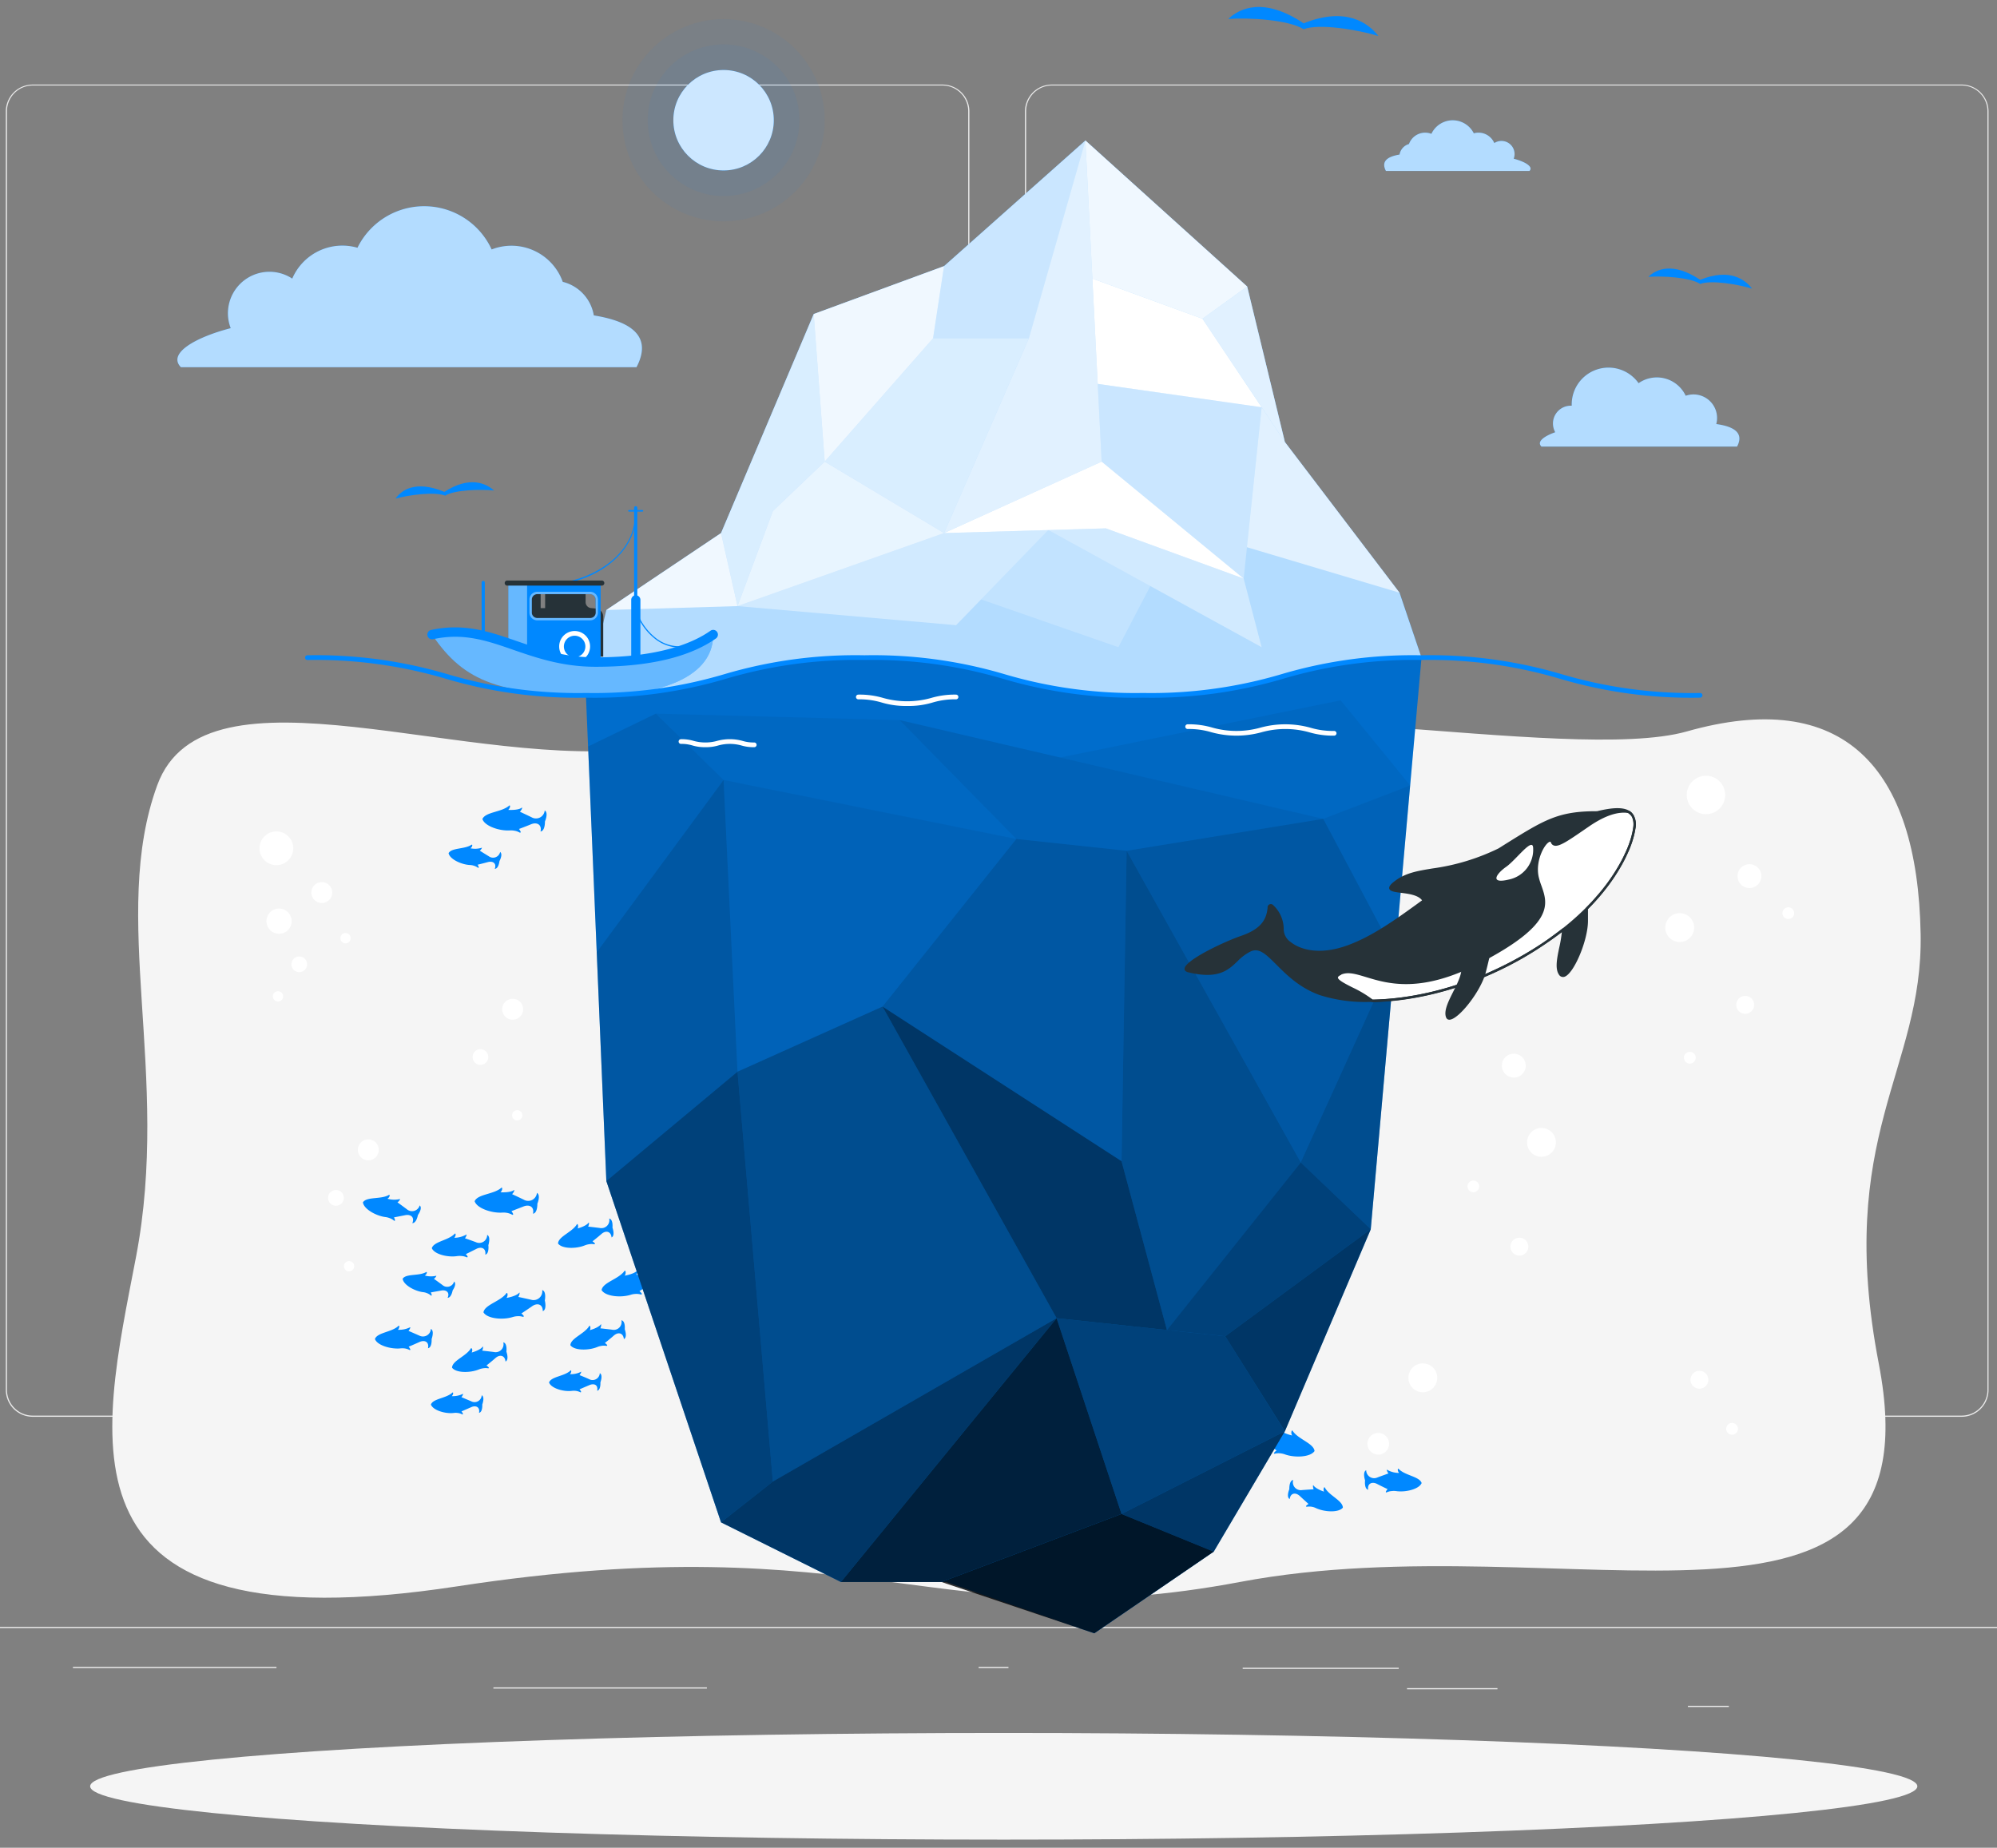 <?xml version="1.0" encoding="utf-8"?>
<svg viewBox="36.977 37.049 423.82 392.229" xmlns="http://www.w3.org/2000/svg">
  <rect x="36.977" y="37.049" width="423.82" height="392.229" fill="#808080" stroke="none"/>
  <g id="freepik--background-complete--inject-2">
    <rect y="382.4" width="500" height="0.25" style="fill:#ebebeb"/>
    <rect x="300.71" y="391.07" width="33.12" height="0.25" style="fill:#ebebeb"/>
    <rect x="395.2" y="399.15" width="8.69" height="0.25" style="fill:#ebebeb"/>
    <rect x="335.59" y="395.4" width="19.19" height="0.25" style="fill:#ebebeb"/>
    <rect x="52.46" y="390.89" width="43.19" height="0.25" style="fill:#ebebeb"/>
    <rect x="244.67" y="390.89" width="6.33" height="0.25" style="fill:#ebebeb"/>
    <rect x="141.69" y="395.24" width="45.31" height="0.25" style="fill:#ebebeb"/>
    <path d="M237,337.8H43.91a5.71,5.71,0,0,1-5.7-5.71V60.66A5.71,5.71,0,0,1,43.91,55H237a5.71,5.71,0,0,1,5.71,5.71V332.09A5.71,5.71,0,0,1,237,337.8ZM43.91,55.2a5.46,5.46,0,0,0-5.45,5.46V332.09a5.46,5.46,0,0,0,5.45,5.46H237a5.47,5.47,0,0,0,5.46-5.46V60.66A5.47,5.47,0,0,0,237,55.2Z" style="fill:#ebebeb"/>
    <path d="M453.31,337.8H260.21a5.72,5.72,0,0,1-5.71-5.71V60.66A5.72,5.72,0,0,1,260.21,55h193.1A5.71,5.71,0,0,1,459,60.66V332.09A5.71,5.71,0,0,1,453.31,337.8ZM260.21,55.2a5.47,5.47,0,0,0-5.46,5.46V332.09a5.47,5.47,0,0,0,5.46,5.46h193.1a5.47,5.47,0,0,0,5.46-5.46V60.66a5.47,5.47,0,0,0-5.46-5.46Z" style="fill:#ebebeb"/>
    <path d="M174.91,195.73c-38.13,5.49-94.41-19.78-104.56,8s2.9,61.47-4.51,100.16-19,83.25,68.18,69.9,102.26,11.12,166.14-.93c69.44-13.1,148.6,21.39,135.55-46.32-9.34-48.46,9.41-62.21,8.88-91.21-.64-35.65-16.54-52.41-49.67-43-24.88,7-104.81-10.49-127,2.29S208.21,190.94,174.91,195.73Z" style="fill:#f5f5f5"/>
    <path d="M99.21,217.07a3.58,3.58,0,1,1-3.61-3.53A3.57,3.57,0,0,1,99.21,217.07Z" style="fill:#fff"/>
    <circle cx="105.27" cy="226.52" r="2.22" style="fill:#fff"/>
    <path d="M148,251.27a2.22,2.22,0,1,1-2.25-2.2A2.22,2.22,0,0,1,148,251.27Z" style="fill:#fff"/>
    <circle cx="96.2" cy="232.59" r="2.68" transform="translate(-89.4 62.58) rotate(-25.04)" style="fill:#fff"/>
    <path d="M102.05,242.32a1.66,1.66,0,1,1-1-2.13A1.66,1.66,0,0,1,102.05,242.32Z" style="fill:#fff"/>
    <path d="M140.5,262a1.66,1.66,0,1,1-1-2.13A1.65,1.65,0,0,1,140.5,262Z" style="fill:#fff"/>
    <path d="M342,329.47a3.06,3.06,0,1,1-3.09-3A3.06,3.06,0,0,1,342,329.47Z" style="fill:#fff"/>
    <path d="M331.65,344.3a2.3,2.3,0,1,1-1.38-2.93A2.3,2.3,0,0,1,331.65,344.3Z" style="fill:#fff"/>
    <path d="M117.36,281.12a2.22,2.22,0,1,1-2.25-2.2A2.22,2.22,0,0,1,117.36,281.12Z" style="fill:#fff"/>
    <path d="M109.84,291.9a1.67,1.67,0,1,1-1-2.14A1.66,1.66,0,0,1,109.84,291.9Z" style="fill:#fff"/>
    <path d="M97,248.93a1.09,1.09,0,1,1-.65-1.4A1.1,1.1,0,0,1,97,248.93Z" style="fill:#fff"/>
    <path d="M111.33,236.58a1.07,1.07,0,0,1-1.39.65,1.09,1.09,0,1,1,1.39-.65Z" style="fill:#fff"/>
    <circle cx="399.03" cy="205.8" r="4.08" style="fill:#fff"/>
    <path d="M410.79,223a2.53,2.53,0,1,1-2.56-2.5A2.53,2.53,0,0,1,410.79,223Z" style="fill:#fff"/>
    <path d="M396.34,235a3.06,3.06,0,1,1-1.83-3.92A3.05,3.05,0,0,1,396.34,235Z" style="fill:#fff"/>
    <path d="M409.14,251a1.9,1.9,0,1,1-1.14-2.43A1.9,1.9,0,0,1,409.14,251Z" style="fill:#fff"/>
    <path d="M396.78,262a1.25,1.25,0,1,1-.75-1.6A1.25,1.25,0,0,1,396.78,262Z" style="fill:#fff"/>
    <path d="M417.67,231.31a1.24,1.24,0,0,1-1.59.75,1.24,1.24,0,1,1,1.59-.75Z" style="fill:#fff"/>
    <path d="M355.72,263.29a2.53,2.53,0,1,0,2.5-2.56A2.52,2.52,0,0,0,355.72,263.29Z" style="fill:#fff"/>
    <path d="M361.28,280.69a3.06,3.06,0,1,0,1.74-4A3.07,3.07,0,0,0,361.28,280.69Z" style="fill:#fff"/>
    <path d="M357.66,302.37a1.9,1.9,0,1,0,1.08-2.46A1.89,1.89,0,0,0,357.66,302.37Z" style="fill:#fff"/>
    <circle cx="397.64" cy="329.94" r="1.9" style="fill:#fff"/>
    <path d="M348.51,289.35a1.24,1.24,0,1,0,.7-1.61A1.24,1.24,0,0,0,348.51,289.35Z" style="fill:#fff"/>
    <path d="M403.41,340.81a1.25,1.25,0,1,0,.71-1.62A1.25,1.25,0,0,0,403.41,340.81Z" style="fill:#fff"/>
    <path d="M147.77,274.18a1.09,1.09,0,1,1-.65-1.4A1.09,1.09,0,0,1,147.77,274.18Z" style="fill:#fff"/>
    <path d="M112.14,306a1.09,1.09,0,1,1-2-.74,1.09,1.09,0,0,1,2,.74Z" style="fill:#fff"/>
  </g>
  <g id="freepik--Shadow--inject-2">
    <ellipse id="freepik--path--inject-2" cx="250" cy="416.24" rx="193.89" ry="11.32" style="fill:#f5f5f5"/>
  </g>
  <g id="freepik--Fishes--inject-2">
    <path d="M326.92,349.14a1.69,1.69,0,0,0,2.39,1.54c1.17-.44,2.34-.85,2.34-.85a1.75,1.75,0,0,1-.37-.78.05.05,0,0,1,.08,0,5.18,5.18,0,0,0,2.55.67s-.4-.44-.25-.85a.1.1,0,0,1,.16,0c1.33,1.41,4.43,1.6,4.87,3-.57,1.33-3.48,2-5.42,1.7a3.8,3.8,0,0,0-.95,0,3,3,0,0,0-1.05.27.12.12,0,0,1-.17-.16,2.11,2.11,0,0,1,.37-.52s-1.12-.53-2.23-1.1-2.11-.07-1.9,1.23c-.88-.21-.66-2-.66-2S326.1,349.52,326.92,349.14Z" style="fill:#0088FF"/>
    <path d="M311.43,351.21a1.68,1.68,0,0,0,1.85,2.15c1.25-.1,2.49-.17,2.49-.17a1.68,1.68,0,0,1-.13-.85s.06,0,.08,0c.46.77,2.26,1.35,2.26,1.35a1,1,0,0,1,0-.88.09.09,0,0,1,.16,0c.88,1.72,3.81,2.77,3.83,4.28-.92,1.11-3.9.93-5.68.11a3.24,3.24,0,0,0-.91-.3,3.07,3.07,0,0,0-1.08,0,.13.13,0,0,1-.12-.2,2.19,2.19,0,0,1,.51-.39s-.93-.83-1.84-1.68-2-.67-2.16.64c-.79-.44-.08-2.1-.08-2.1S310.53,351.34,311.43,351.21Z" style="fill:#0088FF"/>
    <path d="M303.75,339.72a1.85,1.85,0,0,0,2.27,2.16c1.36-.24,2.71-.44,2.71-.44a2,2,0,0,1-.24-.92.05.05,0,0,1,.09,0c.59.8,2.63,1.25,2.63,1.25a1.07,1.07,0,0,1-.09-1,.1.1,0,0,1,.18,0c1.15,1.8,4.48,2.65,4.66,4.3-.89,1.33-4.19,1.45-6.23.73a4.16,4.16,0,0,0-1-.24,3.54,3.54,0,0,0-1.19.07.13.13,0,0,1-.15-.21,2.42,2.42,0,0,1,.51-.48s-1.1-.81-2.2-1.65-2.27-.52-2.31.94c-.91-.4-.31-2.3-.31-2.3S302.78,340,303.75,339.72Z" style="fill:#0088FF"/>
    <path d="M126.05,292.93a1.69,1.69,0,0,1-2.72.82c-1-.75-2-1.47-2-1.47a1.68,1.68,0,0,0,.56-.64,0,0,0,0,0-.06-.06,5.17,5.17,0,0,1-2.63-.07s.5-.3.47-.74a.1.1,0,0,0-.15-.07c-1.66,1-4.7.31-5.52,1.58.18,1.43,2.8,2.87,4.75,3.12a3.65,3.65,0,0,1,.92.23,2.94,2.94,0,0,1,.94.54.12.12,0,0,0,.2-.1,2,2,0,0,0-.22-.6L123,295c1.23-.24,2,.51,1.48,1.7.9,0,1.19-1.73,1.19-1.73S126.73,293.51,126.05,292.93Z" style="fill:#0088FF"/>
    <path d="M133.35,309.09a1.52,1.52,0,0,1-2.46.75c-.91-.68-1.83-1.33-1.83-1.33a1.57,1.57,0,0,0,.52-.59s0-.07-.06-.05a4.74,4.74,0,0,1-2.39-.06s.46-.28.43-.67a.09.09,0,0,0-.13-.07c-1.51.9-4.26.29-5,1.43.16,1.3,2.53,2.61,4.3,2.84a3,3,0,0,1,.83.2,2.69,2.69,0,0,1,.85.5.11.11,0,0,0,.19-.1,1.92,1.92,0,0,0-.2-.54l2.22-.4c1.12-.21,1.86.46,1.35,1.54.81,0,1.07-1.57,1.07-1.57S134,309.63,133.35,309.09Z" style="fill:#0088FF"/>
    <path d="M140.37,299.19a1.68,1.68,0,0,1-2.38,1.55c-1.17-.44-2.34-.84-2.34-.84a1.67,1.67,0,0,0,.36-.78,0,0,0,0,0-.07,0,5.22,5.22,0,0,1-2.55.68s.4-.44.25-.85a.1.1,0,0,0-.17,0c-1.32,1.42-4.42,1.62-4.85,3.06.57,1.33,3.49,2,5.43,1.67a4.3,4.3,0,0,1,.95,0,3.06,3.06,0,0,1,1.05.27.13.13,0,0,0,.17-.16,2.32,2.32,0,0,0-.38-.52s1.11-.54,2.23-1.11,2.1-.08,1.9,1.22c.88-.21.65-2,.65-2S141.19,299.57,140.37,299.19Z" style="fill:#0088FF"/>
    <path d="M150.93,290.27a1.86,1.86,0,0,1-2.78,1.45c-1.25-.61-2.49-1.18-2.49-1.18a1.79,1.79,0,0,0,.48-.82s0-.07-.08-.05c-.79.61-2.87.47-2.87.47a1.06,1.06,0,0,0,.36-.9.11.11,0,0,0-.18-.05c-1.6,1.42-5,1.31-5.66,2.85.49,1.52,3.63,2.54,5.79,2.42a4.09,4.09,0,0,1,1.05.05,3.58,3.58,0,0,1,1.13.4.14.14,0,0,0,.2-.16,2.32,2.32,0,0,0-.36-.6l2.57-1c1.29-.51,2.32.13,2,1.54,1-.14.93-2.13.93-2.13S151.79,290.77,150.93,290.27Z" style="fill:#0088FF"/>
    <path d="M152.58,209.09a1.86,1.86,0,0,1-2.78,1.45c-1.24-.6-2.49-1.18-2.49-1.18a1.88,1.88,0,0,0,.49-.81.06.06,0,0,0-.09-.05c-.78.61-2.87.47-2.87.47s.48-.44.36-.9a.1.1,0,0,0-.17,0c-1.6,1.41-5,1.31-5.67,2.84.49,1.52,3.63,2.55,5.79,2.42a4.09,4.09,0,0,1,1,.06,3.35,3.35,0,0,1,1.13.4.14.14,0,0,0,.2-.16,2.18,2.18,0,0,0-.36-.61s1.29-.47,2.57-1,2.33.13,2,1.54c1-.13.94-2.12.94-2.12S153.44,209.59,152.58,209.09Z" style="fill:#0088FF"/>
    <path d="M128.42,319.14a1.68,1.68,0,0,1-2.46,1.42c-1.15-.5-2.29-1-2.29-1a1.66,1.66,0,0,0,.4-.76,0,0,0,0,0-.07,0,5.2,5.2,0,0,1-2.58.53,1,1,0,0,0,.29-.83.1.1,0,0,0-.16,0c-1.39,1.35-4.5,1.38-5,2.79.49,1.36,3.37,2.17,5.32,2a3.86,3.86,0,0,1,1,0,3.19,3.19,0,0,1,1,.32.12.12,0,0,0,.18-.15,2,2,0,0,0-.35-.53s1.14-.48,2.29-1,2.1,0,1.82,1.32c.89-.16.77-1.95.77-1.95S129.22,319.56,128.42,319.14Z" style="fill:#0088FF"/>
    <path d="M139.21,333.23a1.52,1.52,0,0,1-2.23,1.28l-2.08-.88a1.61,1.61,0,0,0,.37-.69,0,0,0,0,0-.07,0,4.79,4.79,0,0,1-2.34.48s.38-.37.26-.75a.09.09,0,0,0-.14,0c-1.27,1.22-4.09,1.25-4.55,2.53.45,1.23,3.06,2,4.83,1.79a3.09,3.09,0,0,1,.86,0,2.6,2.6,0,0,1,.94.29.11.11,0,0,0,.16-.14,1.68,1.68,0,0,0-.31-.48l2.07-.9c1-.46,1.91,0,1.66,1.2.8-.15.69-1.77.69-1.77S139.93,333.61,139.21,333.23Z" style="fill:#0088FF"/>
    <path d="M187.09,293.91a1.53,1.53,0,0,1-1.88,1.76c-1.12-.21-2.23-.39-2.23-.39a1.51,1.51,0,0,0,.2-.75,0,0,0,0,0-.07,0,4.77,4.77,0,0,1-2.17,1,.86.86,0,0,0,.09-.79.08.08,0,0,0-.15,0c-1,1.47-3.69,2.14-3.85,3.5.72,1.09,3.42,1.21,5.11.63a3.4,3.4,0,0,1,.84-.18,2.83,2.83,0,0,1,1,.06.1.1,0,0,0,.12-.16,1.76,1.76,0,0,0-.42-.4s.92-.66,1.82-1.34,1.87-.41,1.89.78c.75-.32.27-1.88.27-1.88S187.88,294.11,187.09,293.91Z" style="fill:#0088FF"/>
    <path d="M143.79,322a1.68,1.68,0,0,1-2,2.05c-1.24-.16-2.48-.29-2.48-.29a1.67,1.67,0,0,0,.18-.84s-.06-.05-.08,0c-.5.75-2.33,1.24-2.33,1.24s.29-.52,0-.88a.1.1,0,0,0-.17,0c-1,1.68-3.93,2.58-4,4.09.86,1.16,3.85,1.13,5.67.39a4.09,4.09,0,0,1,.91-.25,3.3,3.3,0,0,1,1.09,0,.12.12,0,0,0,.12-.19,2,2,0,0,0-.48-.41s1-.78,1.92-1.59,2-.56,2.12.75c.82-.4.19-2.09.19-2.09S144.68,322.17,143.79,322Z" style="fill:#0088FF"/>
    <path d="M152.05,310.9a1.86,1.86,0,0,1-2.38,2.05c-1.35-.31-2.69-.59-2.69-.59a1.82,1.82,0,0,0,.28-.9,0,0,0,0,0-.09,0c-.62.77-2.69,1.11-2.69,1.11s.37-.54.15-1a.1.1,0,0,0-.18,0c-1.24,1.74-4.61,2.42-4.87,4.06.82,1.37,4.11,1.65,6.19,1a4,4,0,0,1,1-.18,3.23,3.23,0,0,1,1.19.13.14.14,0,0,0,.16-.2,2.28,2.28,0,0,0-.49-.51s1.15-.75,2.28-1.54,2.29-.4,2.26,1.05c.93-.35.43-2.27.43-2.27S153,311.19,152.05,310.9Z" style="fill:#0088FF"/>
    <path d="M164.27,328.54a1.53,1.53,0,0,1-2.23,1.29c-1-.46-2.08-.88-2.08-.88a1.57,1.57,0,0,0,.37-.69s0-.06-.07,0a4.67,4.67,0,0,1-2.33.49s.38-.38.26-.76a.09.09,0,0,0-.15,0c-1.26,1.22-4.08,1.25-4.54,2.53.45,1.23,3.06,2,4.83,1.78a3.53,3.53,0,0,1,.86,0,2.88,2.88,0,0,1,.94.29.11.11,0,0,0,.16-.14,1.84,1.84,0,0,0-.32-.48s1-.43,2.08-.89,1.91,0,1.66,1.19c.8-.14.69-1.77.69-1.77S165,328.92,164.27,328.54Z" style="fill:#0088FF"/>
    <path d="M143.12,217.9a1.53,1.53,0,0,1-2.4.92c-1-.61-1.92-1.19-1.92-1.19a1.54,1.54,0,0,0,.47-.62,0,0,0,0,0-.06,0,4.76,4.76,0,0,1-2.39.11s.44-.31.38-.7a.1.1,0,0,0-.14-.06c-1.44,1-4.23.6-4.88,1.8.25,1.28,2.71,2.41,4.49,2.51a3,3,0,0,1,.85.14,2.89,2.89,0,0,1,.88.43.11.11,0,0,0,.18-.11,1.64,1.64,0,0,0-.24-.52s1.1-.27,2.19-.56,1.88.32,1.45,1.43c.82,0,1-1.64,1-1.64S143.77,218.39,143.12,217.9Z" style="fill:#0088FF"/>
    <path d="M168.86,317.31a1.67,1.67,0,0,1-2,2c-1.25-.16-2.48-.29-2.48-.29a1.67,1.67,0,0,0,.18-.84,0,0,0,0,0-.08,0c-.5.75-2.33,1.23-2.33,1.23a1,1,0,0,0,.05-.88.1.1,0,0,0-.17,0c-1,1.68-3.94,2.58-4,4.08.86,1.16,3.85,1.13,5.66.4a3.84,3.84,0,0,1,.92-.26,3,3,0,0,1,1.08,0,.13.13,0,0,0,.13-.2,2,2,0,0,0-.48-.41s1-.78,1.92-1.59,2-.56,2.12.76c.81-.4.19-2.09.19-2.09S169.75,317.48,168.86,317.31Z" style="fill:#0088FF"/>
    <path d="M166.27,295.72a1.69,1.69,0,0,1-2,2c-1.24-.16-2.47-.29-2.47-.29a1.7,1.7,0,0,0,.18-.84,0,0,0,0,0-.09,0c-.5.75-2.32,1.23-2.32,1.23a1,1,0,0,0,0-.88.09.09,0,0,0-.16,0c-1,1.68-3.94,2.58-4,4.08.86,1.16,3.85,1.14,5.67.4a3.69,3.69,0,0,1,.92-.25,3,3,0,0,1,1.08,0,.12.12,0,0,0,.13-.19,2,2,0,0,0-.49-.42s1-.78,1.92-1.58,2-.56,2.13.75c.81-.4.19-2.09.19-2.09S167.15,295.9,166.27,295.72Z" style="fill:#0088FF"/>
    <path d="M177.11,306.22a1.85,1.85,0,0,1-2.37,2c-1.35-.31-2.7-.58-2.7-.58a1.84,1.84,0,0,0,.29-.91.05.05,0,0,0-.09,0c-.63.78-2.69,1.11-2.69,1.11a1.07,1.07,0,0,0,.15-1,.12.12,0,0,0-.19,0c-1.23,1.75-4.6,2.42-4.86,4.06.82,1.37,4.1,1.66,6.18,1a4.13,4.13,0,0,1,1-.18,3.48,3.48,0,0,1,1.19.13.14.14,0,0,0,.16-.2,2.28,2.28,0,0,0-.49-.51s1.14-.75,2.28-1.54,2.29-.4,2.26,1.06c.93-.35.42-2.28.42-2.28S178.07,306.51,177.11,306.22Z" style="fill:#0088FF"/>
  </g>
  <g id="freepik--Iceberg--inject-2">
    <path d="M338.66,176.65c-29.55,0-29.55,8-59.11,8s-29.56-8-59.11-8-29.56,8-59.11,8l4.33-18.11L190,150.21l19.67-46.5,27.66-10.17,30-26.67,34.33,31,8,33,24.34,32Z" style="fill:#0088FF"/>
    <path d="M338.66,176.65c-29.55,0-29.55,8-59.11,8s-29.56-8-59.11-8-29.56,8-59.11,8l4.33-18.11L190,150.21l19.67-46.5,27.66-10.17,30-26.67,34.33,31,8,33,24.34,32Z" style="fill:#fff;opacity:0.7"/>
    <polygon points="209.67 103.71 212 135.04 235 108.87 237.33 93.54 209.67 103.71" style="fill:#fff;opacity:0.8"/>
    <polygon points="237.33 150.21 212 135.04 235 108.87 255.33 108.87 237.33 150.21" style="fill:#fff;opacity:0.5"/>
    <polygon points="237.33 150.21 212 135.04 201 145.54 193.5 165.71 237.33 150.21" style="fill:#fff;opacity:0.7"/>
    <polygon points="237.33 150.21 259.46 149.56 239.89 169.76 193.5 165.71 237.33 150.21" style="fill:#fff;opacity:0.4"/>
    <polygon points="281.11 161.45 259.46 149.56 245.19 164.29 274.33 174.43 281.11 161.45" style="fill:#fff;opacity:0.2"/>
    <polygon points="237.33 150.21 270.78 135.04 267.33 66.87 255.33 108.87 237.33 150.21" style="fill:#fff;opacity:0.6"/>
    <polygon points="237.33 150.21 270.78 135.04 300.92 159.87 271.67 149.21 237.33 150.21" style="fill:#fff"/>
    <polygon points="259.46 149.56 304.73 174.43 300.92 159.87 271.67 149.21 259.46 149.56" style="fill:#fff;opacity:0.4"/>
    <polygon points="292.17 104.71 268.81 96.18 267.33 66.87 301.66 97.87 292.17 104.71" style="fill:#fff;opacity:0.8"/>
    <polygon points="292.17 104.71 268.81 96.18 269.94 118.54 304.73 123.5 292.17 104.71" style="fill:#fff"/>
    <polygon points="300.92 159.87 270.78 135.04 269.94 118.54 304.73 123.5 300.92 159.87" style="fill:#fff;opacity:0.3"/>
    <polygon points="301.61 153.21 334 162.87 309.66 130.87 304.73 123.5 301.61 153.21" style="fill:#fff;opacity:0.6"/>
    <polygon points="301.67 97.87 292.17 104.71 309.67 130.87 301.67 97.87" style="fill:#fff;opacity:0.6"/>
    <polygon points="267.33 66.87 237.33 93.54 235 108.87 255.33 108.87 267.33 66.87" style="fill:#fff;opacity:0.3"/>
    <polygon points="209.67 103.71 190 150.21 193.5 165.71 201 145.54 212 135.04 209.67 103.71" style="fill:#fff;opacity:0.5"/>
    <polygon points="165.66 166.54 193.5 165.71 190 150.21 165.66 166.54" style="fill:#fff;opacity:0.8"/>
    <path d="M338.66,176.65c-29.55,0-29.55,8-59.11,8s-29.56-8-59.11-8-29.56,8-59.11,8l4.33,103.11L190,360.21l25.44,12.66h22.34l31.44,10.89,25.34-17.33,15.1-25.56L327.89,298Z" style="fill:#0088FF"/>
    <path d="M338.66,176.65c-29.55,0-29.55,8-59.11,8s-29.56-8-59.11-8-29.56,8-59.11,8l4.33,103.11L190,360.21l25.44,12.66h22.34l31.44,10.89,25.34-17.33,15.1-25.56L327.89,298Z" style="opacity:0.2"/>
    <polygon points="165.66 287.76 193.5 264.54 201 351.54 190 360.21 165.66 287.76" style="opacity:0.4"/>
    <polygon points="224.27 250.72 193.5 264.54 201 351.54 261.22 316.87 224.27 250.72" style="opacity:0.3"/>
    <polygon points="224.27 250.72 275 283.54 284.63 319.38 261.22 316.87 224.27 250.72" style="opacity:0.5"/>
    <polygon points="276.08 217.65 275 283.54 284.63 319.38 313.03 283.8 276.08 217.65" style="opacity:0.3"/>
    <polygon points="276.08 217.65 317.81 210.87 333.07 239.64 313.03 283.8 276.08 217.65" style="opacity:0.2"/>
    <polygon points="317.81 210.87 333.07 239.64 336.25 203.78 317.81 210.87" style="opacity:0.1"/>
    <polygon points="276.08 217.65 275 283.54 224.27 250.72 252.67 215.14 276.08 217.65" style="opacity:0.2"/>
    <polygon points="190.54 202.62 193.5 264.54 224.27 250.72 252.67 215.14 190.54 202.62" style="opacity:0.1"/>
    <polygon points="190.54 202.62 176.16 188.54 227.91 189.91 252.67 215.14 190.54 202.62" style="opacity:0.05"/>
    <polygon points="276.08 217.65 317.81 210.87 227.91 189.91 252.67 215.14 276.08 217.65" style="opacity:0.1"/>
    <polygon points="336.25 203.78 317.81 210.87 261.97 197.85 321.5 185.71 336.25 203.78" style="opacity:0.05"/>
    <polygon points="190.54 202.62 193.5 264.54 165.66 287.76 163.62 239.19 190.54 202.62" style="opacity:0.2"/>
    <polygon points="190.54 202.62 176.16 188.54 161.79 195.51 163.62 239.19 190.54 202.62" style="opacity:0.1"/>
    <polygon points="327.89 297.98 297 320.71 284.63 319.38 313.03 283.8 327.89 297.98" style="opacity:0.4"/>
    <polygon points="297 320.71 309.67 340.87 327.89 297.98 297 320.71" style="opacity:0.5"/>
    <polygon points="313.03 283.8 333.07 239.64 327.89 297.98 313.03 283.8" style="opacity:0.3"/>
    <polygon points="215.44 372.87 261.22 316.87 201 351.54 190 360.21 215.44 372.87" style="opacity:0.5"/>
    <polygon points="215.44 372.87 261.22 316.87 275 358.43 236.78 372.87 215.44 372.87" style="opacity:0.7"/>
    <polygon points="297 320.71 261.22 316.87 275 358.43 309.66 340.87 297 320.71" style="opacity:0.4"/>
    <polygon points="275 358.43 294.56 366.43 309.67 340.87 275 358.43" style="opacity:0.5"/>
    <polygon points="269.22 383.76 294.56 366.43 275 358.43 236.78 372.87 269.22 383.76" style="opacity:0.8"/>
    <path d="M155.41,160.94v-.25c4.65,0,16.35-4.44,16.35-14.62H172C172,155.75,161.21,160.9,155.41,160.94Z" style="fill:#0088FF"/>
    <path d="M162.54,166.14a1.28,1.28,0,0,1-1.28-1.29v-2h-8.59v3.29h-.95V163h-.8a1.25,1.25,0,0,0-1.25,1.25v3a1.24,1.24,0,0,0,1.25,1.24h.14v.19h1.61l8.59,7.76H165v-8.48a1.75,1.75,0,0,0-1.76-1.75Z" style="fill:#263238"/>
    <path d="M144.87,160.82v17.12h19.58V160.82Zm18.54,6.26a1.16,1.16,0,0,1-1.16,1.16H151a1.16,1.16,0,0,1-1.16-1.16v-2.75a1.16,1.16,0,0,1,1.16-1.16h11.21a1.16,1.16,0,0,1,1.16,1.16Z" style="fill:#0088FF"/>
    <path d="M171.89,163.4h0a1,1,0,0,0-.95.95v14.93a.94.94,0,0,0,.95.95h0a1,1,0,0,0,1-.95V164.35A1,1,0,0,0,171.89,163.4Z" style="fill:#0088FF"/>
    <path d="M171.89,144.5h0a.34.34,0,0,0-.34.34v25.3a.34.34,0,0,0,.34.34h0a.34.34,0,0,0,.34-.34v-25.3A.34.34,0,0,0,171.89,144.5Z" style="fill:#0088FF"/>
    <path d="M139.53,160.36h0a.34.34,0,0,0-.34.34v17.36a.34.34,0,0,0,.34.34h0a.34.34,0,0,0,.34-.34V160.7A.34.34,0,0,0,139.53,160.36Z" style="fill:#0088FF"/>
    <path d="M158.93,172a2.28,2.28,0,1,1-2.28,2.28,2.29,2.29,0,0,1,2.28-2.28m0-1a3.28,3.28,0,1,0,3.28,3.28,3.28,3.28,0,0,0-3.28-3.28Z" style="fill:#fff"/>
    <path d="M162.25,163.17a1.16,1.16,0,0,1,1.16,1.16v2.75a1.16,1.16,0,0,1-1.16,1.16H151a1.16,1.16,0,0,1-1.16-1.16v-2.75a1.16,1.16,0,0,1,1.16-1.16h11.21m0-.5H151a1.66,1.66,0,0,0-1.66,1.66v2.75a1.66,1.66,0,0,0,1.66,1.66h11.21a1.66,1.66,0,0,0,1.66-1.66v-2.75a1.66,1.66,0,0,0-1.66-1.66Z" style="fill:#fff;opacity:0.4"/>
    <rect x="144.87" y="160.82" width="3.97" height="17.12" style="fill:#fff;opacity:0.4"/>
    <path d="M128.67,171.76c6.89,10.22,14.53,12.89,36,12.89,9.45,0,23.67-2.67,23.67-12.89-3.94,2.78-11.29,5.83-25,5.83C148.45,177.59,141.12,169,128.67,171.76Z" style="fill:#0088FF"/>
    <path d="M128.67,171.76c6.89,10.22,14.53,12.89,36,12.89,9.45,0,23.67-2.67,23.67-12.89-3.94,2.78-11.29,5.83-25,5.83C148.45,177.59,141.12,169,128.67,171.76Z" style="fill:#fff;opacity:0.4"/>
    <path d="M163.39,178.59c-7.06,0-12.56-1.9-17.4-3.57-5.73-2-10.68-3.69-17.1-2.28a1,1,0,0,1-1.19-.76,1,1,0,0,1,.76-1.2c7-1.52,12.42.36,18.18,2.35,4.93,1.7,10,3.46,16.75,3.46,13.52,0,20.72-3.07,24.37-5.65a1,1,0,0,1,1.4.25,1,1,0,0,1-.24,1.39C183.25,176.57,174.66,178.59,163.39,178.59Z" style="fill:#0088FF"/>
    <path d="M164.69,161.36H144.63a.54.54,0,0,1-.54-.54h0a.54.54,0,0,1,.54-.54h20.06a.54.54,0,0,1,.54.54h0A.54.54,0,0,1,164.69,161.36Z" style="fill:#263238"/>
    <path d="M173.31,145.65h-2.84a.16.16,0,0,1-.17-.17h0a.16.16,0,0,1,.17-.16h2.84a.17.17,0,0,1,.17.16h0A.17.17,0,0,1,173.31,145.65Z" style="fill:#0088FF"/>
    <path d="M181.14,174.52a8.61,8.61,0,0,1-5.53-2.18c-2.37-2-3.85-5-3.85-6.64H172c0,1.57,1.44,4.48,3.76,6.45a8.09,8.09,0,0,0,6.61,2l0,.25A8.16,8.16,0,0,1,181.14,174.52Z" style="fill:#0088FF"/>
    <path d="M397.78,185.15a97.89,97.89,0,0,1-29.69-4,97.12,97.12,0,0,0-29.43-4,97.09,97.09,0,0,0-29.42,4,97.94,97.94,0,0,1-29.69,4,97.94,97.94,0,0,1-29.69-4,97.09,97.09,0,0,0-29.42-4,97.22,97.22,0,0,0-29.43,4,97.81,97.81,0,0,1-29.68,4,97.81,97.81,0,0,1-29.68-4,97.22,97.22,0,0,0-29.43-4,.5.5,0,0,1,0-1,97.89,97.89,0,0,1,29.69,4,97.09,97.09,0,0,0,29.42,4,97.09,97.09,0,0,0,29.42-4,97.89,97.89,0,0,1,29.69-4,97.81,97.81,0,0,1,29.68,4,97.22,97.22,0,0,0,29.43,4,97.22,97.22,0,0,0,29.43-4,97.81,97.81,0,0,1,29.68-4,97.89,97.89,0,0,1,29.69,4,97.22,97.22,0,0,0,29.43,4,.5.5,0,0,1,0,1Z" style="fill:#0088FF"/>
    <path d="M320.12,193.21a17.69,17.69,0,0,1-5.31-.72,18.83,18.83,0,0,0-10.1,0,20,20,0,0,1-10.63,0,16.52,16.52,0,0,0-5.05-.69.5.5,0,0,1-.5-.5.5.5,0,0,1,.5-.5,17.69,17.69,0,0,1,5.31.72,18.83,18.83,0,0,0,10.1,0,20,20,0,0,1,10.63,0,16.52,16.52,0,0,0,5.05.69.5.5,0,0,1,.5.5A.5.5,0,0,1,320.12,193.21Z" style="fill:#fff"/>
    <path d="M197.05,195.66a9.08,9.08,0,0,1-2.72-.36,9.11,9.11,0,0,0-4.93,0,9,9,0,0,1-2.72.36,9.08,9.08,0,0,1-2.72-.36,8,8,0,0,0-2.46-.34.5.5,0,0,1-.5-.5.5.5,0,0,1,.5-.5,9,9,0,0,1,2.72.37,9.33,9.33,0,0,0,4.92,0,10.22,10.22,0,0,1,5.45,0,8.07,8.07,0,0,0,2.46.33.51.51,0,0,1,.5.5A.5.5,0,0,1,197.05,195.66Z" style="fill:#fff"/>
    <path d="M229.46,186.91a17.71,17.71,0,0,1-5.32-.72,16.52,16.52,0,0,0-5-.69.5.5,0,0,1-.5-.5.5.5,0,0,1,.5-.5,17.58,17.58,0,0,1,5.31.72,18.86,18.86,0,0,0,10.11,0,17.58,17.58,0,0,1,5.31-.72.5.5,0,0,1,.5.5.5.5,0,0,1-.5.5,16.52,16.52,0,0,0-5,.69A17.69,17.69,0,0,1,229.46,186.91Z" style="fill:#fff"/>
  </g>
  <g id="freepik--killer-whale--inject-2">
    <path d="M300.52,235.93c4.85-1.67,5.51-4.13,5.73-6.16s3.23,2.08,2.92,4.61,5.1,6.92,14.16,3.47c5.24-2,10.24-5.56,15.79-9.61-1.73-3-10-.91-6-4,4.8-3.63,10.47-1.33,22-6.89,9.48-5.92,12.22-7.9,20.81-7.88,4.7-1.15,8.53-1.17,7.88,3.43-.43,3.12-2.9,9.81-10.06,17,0,.74,0,1.59,0,2.61,0,4.84-4.13,13.64-5.72,11.28-1.3-1.94.64-6.35.67-9.44a69.38,69.38,0,0,1-8.67,5.81c-18,10.29-35.29,10.65-43,7.84-8.47-3.08-10.85-11-14.74-9.25s-4.26,6.6-13.14,4.43C286.18,242.46,295.66,237.59,300.52,235.93Z" style="fill:#263238"/>
    <path d="M321.53,243.74c4.71-2.08,11.08,7.11,29.5-2.49s13.15-13.59,12.24-18.08,2.47-8.88,3.08-7.35,2.94-.25,7.91-3.64c2.73-1.86,5.77-3.2,8.45-2.75a3.81,3.81,0,0,1,.32.24,2.83,2.83,0,0,1,.32.36,1,1,0,0,1,.17.27,4.15,4.15,0,0,1,.3,2.63,20.1,20.1,0,0,1-1.79,5.5c-.22.51-.49,1-.79,1.6a39.49,39.49,0,0,1-3.89,5.87c-.7.89-1.49,1.8-2.35,2.73a55.83,55.83,0,0,1-6.1,5.62c-.83.67-1.72,1.34-2.66,2s-1.91,1.33-2.93,2-2.11,1.31-3.24,2c-11.75,6.71-23.17,9.19-31.84,9.33C325.08,246.79,318.27,245.19,321.53,243.74Z" style="fill:#fff"/>
    <path d="M328.23,249.76a.28.28,0,0,1-.16-.06,22.32,22.32,0,0,0-4.31-2.6c-1.95-1-3.36-1.71-3.34-2.55,0-.4.34-.74,1-1h0c1.61-.71,3.39-.18,5.64.5,4.58,1.37,11.49,3.45,23.85-3,15.46-8.06,14.07-12,12.72-15.76a16.14,16.14,0,0,1-.62-2.05c-.74-3.67,1.33-7.51,2.7-7.93a.68.68,0,0,1,.87.43c.11.28.25.35.35.38.81.24,2.88-1.17,6-3.32l1.18-.81c3.32-2.26,6.22-3.2,8.63-2.78a.17.17,0,0,1,.1,0l.34.26a3.51,3.51,0,0,1,.36.4,1.23,1.23,0,0,1,.19.31,4.4,4.4,0,0,1,.33,2.78,20.23,20.23,0,0,1-1.81,5.56c-.21.47-.46,1-.8,1.62a39.76,39.76,0,0,1-3.92,5.91c-.67.86-1.46,1.78-2.35,2.74a57.09,57.09,0,0,1-6.13,5.64c-.84.68-1.74,1.35-2.67,2s-1.95,1.34-2.95,2-2.18,1.36-3.25,2c-13.89,7.92-26,9.26-32,9.36Zm-6.6-5.79c-.45.2-.7.41-.71.59,0,.52,1.55,1.32,3.07,2.09a24.13,24.13,0,0,1,4.33,2.6c6-.1,17.9-1.46,31.63-9.29,1.06-.6,2.11-1.23,3.22-1.94s2-1.3,2.93-2,1.82-1.33,2.65-2a56,56,0,0,0,6.07-5.59c.88-1,1.66-1.86,2.33-2.71a39.57,39.57,0,0,0,3.87-5.84c.33-.62.58-1.12.78-1.58a19.52,19.52,0,0,0,1.77-5.43,4,4,0,0,0-.27-2.48,1,1,0,0,0-.15-.24,2.44,2.44,0,0,0-.29-.33l-.24-.18c-2.28-.37-5,.55-8.21,2.71l-1.18.81c-3.48,2.39-5.39,3.71-6.44,3.38a1,1,0,0,1-.67-.66c-.06-.16-.14-.17-.25-.14-1,.31-3.06,3.87-2.36,7.35a14.43,14.43,0,0,0,.61,2c1.34,3.81,2.87,8.12-13,16.37-12.54,6.53-19.57,4.42-24.23,3-2.23-.67-3.84-1.16-5.29-.52Z" style="fill:#263238"/>
    <path d="M327.39,249.74a31.74,31.74,0,0,1-10.4-1.48c-4.24-1.55-6.94-4.25-9.11-6.42s-3.63-3.64-5.44-2.84a10.16,10.16,0,0,0-2.81,2.08c-2,1.93-4.15,3.92-10.49,2.36-.62-.15-.76-.46-.77-.7-.08-1.78,8.34-5.77,12.06-7.05h0c4.51-1.55,5.34-3.77,5.57-5.94a.69.69,0,0,1,1.21-.54,7,7,0,0,1,2.21,5.2,3.34,3.34,0,0,0,1.55,2.66c1,.82,5,3.29,12.27.55,5-1.89,9.6-5.11,15.54-9.45-.84-1.14-2.86-1.39-4.5-1.6-1.34-.17-2.3-.3-2.46-.88-.11-.42.24-.91,1.18-1.62,2.29-1.73,4.78-2.14,7.93-2.66A46.09,46.09,0,0,0,355,217.15l1.27-.8c8.49-5.3,11.37-7.1,19.54-7.1h.11c3.79-.93,6.05-.86,7.27.24a3.76,3.76,0,0,1,.86,3.47c-.52,3.72-3.46,10.41-10.06,17.06,0,.72,0,1.53,0,2.51,0,4.15-3,11.25-5,11.87a1,1,0,0,1-1.16-.46c-.87-1.29-.41-3.47.07-5.78a25.73,25.73,0,0,0,.54-3.26,72,72,0,0,1-8.27,5.5C347.89,247.41,336.06,249.74,327.39,249.74Zm-24-11.46c1.61,0,3.06,1.45,4.81,3.2,2.13,2.14,4.79,4.8,8.93,6.31,7.12,2.6,24.39,2.66,42.78-7.82a69.93,69.93,0,0,0,8.64-5.8.25.25,0,0,1,.26,0,.27.27,0,0,1,.14.23,20.89,20.89,0,0,1-.57,3.89c-.44,2.11-.89,4.29-.14,5.41.22.32.43.3.59.25,1.67-.51,4.69-7.29,4.67-11.38,0-1,0-1.88,0-2.61a.21.21,0,0,1,.07-.18c6.56-6.59,9.49-13.2,10-16.85.2-1.44,0-2.43-.71-3-1.06-1-3.25-1-6.87-.12h-.06c-8.13,0-11,1.78-19.38,7l-1.3.81A46.79,46.79,0,0,1,341,221.9c-3.08.51-5.51.91-7.71,2.57-1,.77-1,1-1,1.09.07.26,1.17.4,2,.51,1.84.23,4.12.53,5,2a.26.26,0,0,1-.07.33c-6.07,4.43-10.75,7.71-15.85,9.65-7.47,2.84-11.65.24-12.76-.63a3.69,3.69,0,0,1-1.73-3.11,6.6,6.6,0,0,0-2-4.73c-.18-.14-.28-.15-.3-.14s-.09.09-.11.32c-.25,2.34-1.14,4.72-5.9,6.36h0c-4.68,1.61-11.79,5.4-11.73,6.55,0,.14.24.21.39.25,6.08,1.49,8.09-.41,10-2.24a10.62,10.62,0,0,1,2.95-2.18A2.91,2.91,0,0,1,303.43,238.28Zm-2.91-2.35Z" style="fill:#263238"/>
    <path d="M355.45,235c-2.11,2.86-1.94,3.85-3.17,8.53s-7.51,12.1-8.43,9.41,3.8-7.73,3.24-10.81a12,12,0,0,1,.33-5.6Z" style="fill:#263238"/>
    <path d="M362.35,217a6.46,6.46,0,0,1-5.13,6.75c-4.14,1-2.72-1.2-.6-2.69S362.23,214.71,362.35,217Z" style="fill:#fff"/>
  </g>
  <g id="freepik--Sky--inject-2">
    <circle cx="190.54" cy="62.57" r="16.1" style="fill:#0088FF;opacity:0.05"/>
    <circle cx="190.54" cy="62.57" r="21.46" style="fill:#0088FF;opacity:0.05"/>
    <circle cx="190.54" cy="62.57" r="10.66" style="fill:#0088FF"/>
    <circle cx="190.54" cy="62.57" r="10.66" style="fill:#fff;opacity:0.8"/>
    <path d="M163,104a8.82,8.82,0,0,0-6.59-7.12A11.57,11.57,0,0,0,141.32,90a15.77,15.77,0,0,0-28.48-.36A11.57,11.57,0,0,0,99,96.19a8.81,8.81,0,0,0-13.65,7.37,8.69,8.69,0,0,0,.59,3.15C78.69,108.58,72.42,112,75.37,115h96.69C176,107.48,169.13,105,163,104Z" style="fill:#0088FF"/>
    <path d="M163,104a8.82,8.82,0,0,0-6.59-7.12A11.57,11.57,0,0,0,141.32,90a15.77,15.77,0,0,0-28.48-.36A11.57,11.57,0,0,0,99,96.19a8.81,8.81,0,0,0-13.65,7.37,8.69,8.69,0,0,0,.59,3.15C78.69,108.58,72.42,112,75.37,115h96.69C176,107.48,169.13,105,163,104Z" style="fill:#fff;opacity:0.7"/>
    <path d="M334,69.86A2.81,2.81,0,0,1,336,67.62a3.65,3.65,0,0,1,4.76-2.16,5,5,0,0,1,9-.11,3.53,3.53,0,0,1,1-.14,3.64,3.64,0,0,1,3.35,2.21,2.78,2.78,0,0,1,4.3,2.32,2.9,2.9,0,0,1-.18,1c2.29.59,4.27,1.68,3.34,2.6H331.11C329.87,71,332,70.19,334,69.86Z" style="fill:#0088FF"/>
    <path d="M334,69.86A2.81,2.81,0,0,1,336,67.62a3.65,3.65,0,0,1,4.76-2.16,5,5,0,0,1,9-.11,3.53,3.53,0,0,1,1-.14,3.64,3.64,0,0,1,3.35,2.21,2.78,2.78,0,0,1,4.3,2.32,2.9,2.9,0,0,1-.18,1c2.29.59,4.27,1.68,3.34,2.6H331.11C329.87,71,332,70.19,334,69.86Z" style="fill:#fff;opacity:0.7"/>
    <path d="M401.22,127.06a5,5,0,0,0-6.49-6,6.76,6.76,0,0,0-10-2.67,7.81,7.81,0,0,0-14.19,4.52c0,.09,0,.17,0,.26h-.2a3.78,3.78,0,0,0-3.78,3.78,3.86,3.86,0,0,0,.48,1.85c-2.34.83-4,2-2.92,3.05h41.51C407.43,128.44,403.94,127.45,401.22,127.06Z" style="fill:#0088FF"/>
    <path d="M401.22,127.06a5,5,0,0,0-6.49-6,6.76,6.76,0,0,0-10-2.67,7.81,7.81,0,0,0-14.19,4.52c0,.09,0,.17,0,.26h-.2a3.78,3.78,0,0,0-3.78,3.78,3.86,3.86,0,0,0,.48,1.85c-2.34.83-4,2-2.92,3.05h41.51C407.43,128.44,403.94,127.45,401.22,127.06Z" style="fill:#fff;opacity:0.7"/>
    <path d="M313.65,42c-8.51-5.67-13.59-3.2-16-.93,4.43-.32,12.82.18,16,2.18,3.31-1.27,11.51.12,15.85,1.43C327.42,42,322.69,38.37,313.65,42Z" style="fill:#0088FF"/>
    <path d="M397.81,96.45c-5.88-3.92-9.4-2.21-11-.64,3.06-.22,8.87.12,11,1.51,2.3-.88,8,.08,11,1C407.34,96.39,404.07,93.91,397.81,96.45Z" style="fill:#0088FF"/>
    <path d="M131.29,141.46c-6.19-2.56-9.14-.33-10.37,1.43,2.8-.77,8.26-1.52,10.53-.63,2-1.23,7.41-1.38,10.37-1.09C140.13,139.65,136.63,138,131.29,141.46Z" style="fill:#0088FF"/>
  </g>
</svg>